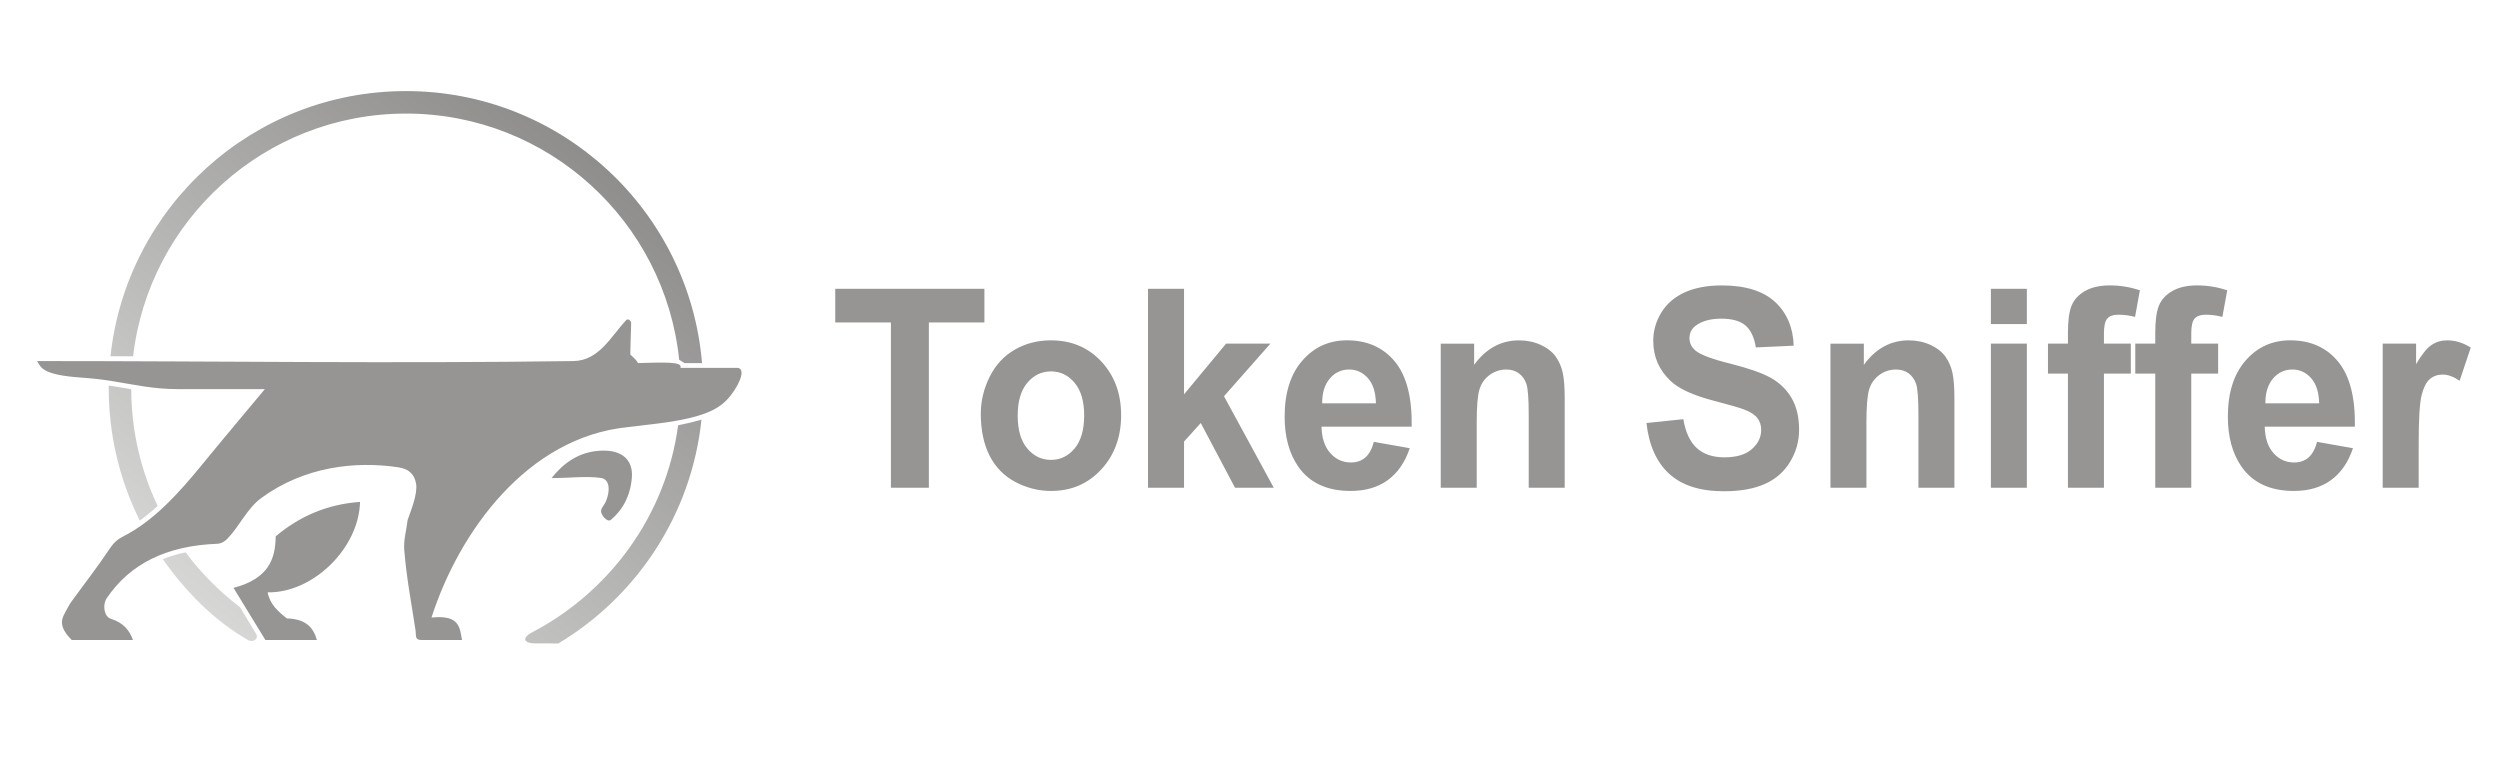 <?xml version="1.0" encoding="UTF-8"?>
<!DOCTYPE svg PUBLIC "-//W3C//DTD SVG 1.1//EN" "http://www.w3.org/Graphics/SVG/1.1/DTD/svg11.dtd">
<!-- Creator: CorelDRAW -->
<svg xmlns="http://www.w3.org/2000/svg" xml:space="preserve" width="200px" height="62px" style="shape-rendering:geometricPrecision; text-rendering:geometricPrecision; image-rendering:optimizeQuality; fill-rule:evenodd; clip-rule:evenodd"
viewBox="0 0 200 62.5">
 <defs>
  <style type="text/css">
   <![CDATA[
    .fil1 {fill:#969594}
    .fil0 {fill:url(#id0)}
   ]]>
  </style>
  <linearGradient id="id0" gradientUnits="userSpaceOnUse" x1="50.642" y1="5.748" x2="13.132" y2="53.487">
   <stop offset="0" style="stop-color:#838281"/>
   <stop offset="1" style="stop-color:#DEDEDD"/>
  </linearGradient>
 </defs>
 <g id="Layer_x0020_1">

  <path class="fil0" d="M31.93 9.159c11.458,0 20.886,8.703 22.035,19.858l0.43 0.267 1.416 0c-1.03,-12.286 -11.329,-21.938 -23.88,-21.938 -12.363,0 -22.541,9.364 -23.828,21.386l1.826 0c1.279,-11.017 10.643,-19.572 22.003,-19.572zm-23.965 21.932c-0.001,0.074 -0.003,0.148 -0.003,0.222 0,3.835 0.903,7.458 2.505,10.673 0.478,-0.349 0.958,-0.738 1.443,-1.178 -1.358,-2.858 -2.123,-6.051 -2.134,-9.423l-1.811 -0.293zm36.257 20.799c6.308,-3.777 10.735,-10.372 11.541,-18.044 -0.614,0.177 -1.242,0.326 -1.881,0.45 -0.978,7.266 -5.494,13.392 -11.73,16.674 -1.036,0.545 -0.58,0.917 0.185,0.918l1.885 0.003zm-25.024 -0.271c0.418,0.24 0.882,-0.115 0.658,-0.487l-1.311 -2.169c-1.659,-1.26 -3.135,-2.747 -4.381,-4.417 -0.609,0.124 -1.223,0.302 -1.844,0.544 1.834,2.606 4.11,4.936 6.878,6.528z"/>
  <path class="fil1" d="M194.247 39.332l-2.901 0 0 -11.62 2.693 0 0 1.651c0.462,-0.781 0.878,-1.296 1.244,-1.542 0.37,-0.247 0.786,-0.374 1.255,-0.374 0.662,0 1.297,0.194 1.91,0.583l-0.898 2.678c-0.486,-0.333 -0.941,-0.5 -1.361,-0.5 -0.409,0 -0.751,0.116 -1.032,0.355 -0.286,0.235 -0.504,0.665 -0.666,1.285 -0.162,0.62 -0.243,1.92 -0.243,3.896l0 3.59zm-8.025 -6.806c-0.021,-0.893 -0.236,-1.569 -0.649,-2.032 -0.412,-0.463 -0.916,-0.695 -1.508,-0.695 -0.634,0 -1.156,0.246 -1.569,0.736 -0.412,0.486 -0.617,1.151 -0.61,1.991l4.335 0zm-0.166 3.108l2.893 0.511c-0.373,1.124 -0.959,1.98 -1.762,2.566 -0.8,0.59 -1.804,0.881 -3.01,0.881 -1.907,0 -3.316,-0.657 -4.233,-1.98 -0.722,-1.057 -1.085,-2.394 -1.085,-4.004 0,-1.927 0.476,-3.436 1.427,-4.527 0.948,-1.091 2.15,-1.636 3.602,-1.636 1.631,0 2.918,0.572 3.862,1.715 0.941,1.143 1.392,2.891 1.353,5.248l-7.271 0c0.021,0.911 0.254,1.621 0.701,2.126 0.448,0.508 1.008,0.762 1.674,0.762 0.455,0 0.836,-0.131 1.146,-0.392 0.31,-0.265 0.546,-0.687 0.701,-1.27zm-14.662 -7.922l1.611 0 0 -0.878c0,-0.975 0.099,-1.707 0.296,-2.189 0.197,-0.482 0.557,-0.874 1.082,-1.177 0.529,-0.302 1.195,-0.452 1.998,-0.452 0.828,0 1.635,0.131 2.428,0.392l-0.391 2.148c-0.462,-0.12 -0.906,-0.176 -1.332,-0.176 -0.423,0 -0.723,0.101 -0.906,0.31 -0.183,0.209 -0.272,0.609 -0.272,1.199l0 0.822 2.167 0 0 2.417 -2.167 0 0 9.204 -2.904 0 0 -9.204 -1.611 0 0 -2.417zm-7.042 0l1.61 0 0 -0.878c0,-0.975 0.099,-1.707 0.296,-2.189 0.197,-0.482 0.557,-0.874 1.082,-1.177 0.529,-0.302 1.195,-0.452 1.998,-0.452 0.828,0 1.635,0.131 2.428,0.392l-0.391 2.148c-0.462,-0.12 -0.906,-0.176 -1.332,-0.176 -0.423,0 -0.723,0.101 -0.906,0.31 -0.183,0.209 -0.271,0.609 -0.271,1.199l0 0.822 2.167 0 0 2.417 -2.167 0 0 9.204 -2.904 0 0 -9.204 -1.61 0 0 -2.417zm-4.603 11.62l0 -11.62 2.901 0 0 11.62 -2.901 0zm0 -13.197l0 -2.846 2.901 0 0 2.846 -2.901 0zm-2.943 13.197l-2.901 0 0 -5.931c0,-1.255 -0.064,-2.066 -0.187,-2.436 -0.123,-0.366 -0.328,-0.653 -0.606,-0.859 -0.279,-0.202 -0.614,-0.306 -1.004,-0.306 -0.504,0 -0.955,0.146 -1.353,0.437 -0.398,0.295 -0.673,0.68 -0.821,1.162 -0.148,0.482 -0.222,1.371 -0.222,2.671l0 5.263 -2.901 0 0 -11.62 2.693 0 0 1.707c0.959,-1.315 2.164,-1.972 3.616,-1.972 0.638,0 1.226,0.123 1.755,0.366 0.528,0.246 0.93,0.556 1.202,0.938 0.272,0.381 0.462,0.81 0.568,1.292 0.109,0.482 0.162,1.169 0.162,2.066l0 7.224zm-24.833 -5.218l2.974 -0.31c0.176,1.06 0.539,1.837 1.089,2.334 0.546,0.493 1.283,0.744 2.213,0.744 0.983,0 1.727,-0.22 2.224,-0.665 0.5,-0.441 0.751,-0.956 0.751,-1.546 0,-0.381 -0.105,-0.702 -0.317,-0.968 -0.208,-0.269 -0.575,-0.5 -1.099,-0.695 -0.356,-0.135 -1.173,-0.366 -2.446,-0.702 -1.639,-0.429 -2.788,-0.96 -3.447,-1.587 -0.93,-0.881 -1.395,-1.957 -1.395,-3.227 0,-0.818 0.218,-1.58 0.655,-2.293 0.437,-0.71 1.068,-1.251 1.889,-1.625 0.825,-0.37 1.815,-0.556 2.978,-0.556 1.903,0 3.331,0.441 4.293,1.322 0.959,0.885 1.462,2.062 1.512,3.537l-3.055 0.142c-0.131,-0.825 -0.412,-1.419 -0.842,-1.778 -0.43,-0.362 -1.075,-0.542 -1.935,-0.542 -0.888,0 -1.586,0.191 -2.087,0.579 -0.324,0.247 -0.486,0.579 -0.486,0.994 0,0.381 0.151,0.706 0.455,0.975 0.384,0.344 1.322,0.702 2.809,1.072 1.487,0.373 2.587,0.758 3.299,1.154 0.712,0.4 1.269,0.941 1.674,1.632 0.402,0.691 0.603,1.543 0.603,2.555 0,0.919 -0.24,1.782 -0.723,2.581 -0.483,0.803 -1.163,1.401 -2.044,1.789 -0.881,0.393 -1.981,0.587 -3.296,0.587 -1.914,0 -3.384,-0.467 -4.409,-1.405 -1.026,-0.938 -1.639,-2.304 -1.836,-4.098zm-6.595 5.218l-2.901 0 0 -5.931c0,-1.255 -0.064,-2.066 -0.187,-2.436 -0.123,-0.366 -0.328,-0.653 -0.606,-0.859 -0.279,-0.202 -0.614,-0.306 -1.004,-0.306 -0.504,0 -0.955,0.146 -1.353,0.437 -0.398,0.295 -0.673,0.68 -0.821,1.162 -0.148,0.482 -0.222,1.371 -0.222,2.671l0 5.263 -2.901 0 0 -11.62 2.693 0 0 1.707c0.959,-1.315 2.164,-1.972 3.616,-1.972 0.638,0 1.226,0.123 1.755,0.366 0.528,0.246 0.93,0.556 1.202,0.938 0.272,0.381 0.462,0.81 0.568,1.292 0.109,0.482 0.162,1.169 0.162,2.066l0 7.224zm-15.222 -6.806c-0.021,-0.893 -0.236,-1.569 -0.649,-2.032 -0.412,-0.463 -0.916,-0.695 -1.508,-0.695 -0.634,0 -1.156,0.246 -1.568,0.736 -0.412,0.486 -0.617,1.151 -0.61,1.991l4.335 0zm-0.166 3.108l2.893 0.511c-0.374,1.124 -0.959,1.98 -1.762,2.566 -0.8,0.59 -1.804,0.881 -3.01,0.881 -1.907,0 -3.317,-0.657 -4.233,-1.98 -0.722,-1.057 -1.085,-2.394 -1.085,-4.004 0,-1.927 0.476,-3.436 1.427,-4.527 0.948,-1.091 2.15,-1.636 3.602,-1.636 1.631,0 2.918,0.572 3.863,1.715 0.941,1.143 1.392,2.891 1.353,5.248l-7.271 0c0.021,0.911 0.254,1.621 0.701,2.126 0.448,0.508 1.008,0.762 1.674,0.762 0.455,0 0.835,-0.131 1.145,-0.392 0.31,-0.265 0.547,-0.687 0.702,-1.27zm-18.215 3.698l0 -16.043 2.905 0 0 8.512 3.394 -4.09 3.574 0 -3.746 4.243 4.014 7.377 -3.126 0 -2.76 -5.218 -1.35 1.498 0 3.72 -2.905 0zm-10.509 -5.812c0,1.154 0.257,2.035 0.775,2.648 0.515,0.613 1.153,0.919 1.911,0.919 0.757,0 1.392,-0.306 1.903,-0.919 0.514,-0.613 0.772,-1.502 0.772,-2.671 0,-1.135 -0.257,-2.013 -0.772,-2.626 -0.511,-0.613 -1.145,-0.919 -1.903,-0.919 -0.758,0 -1.396,0.306 -1.911,0.919 -0.518,0.613 -0.775,1.498 -0.775,2.648zm-2.975 -0.165c0,-1.02 0.24,-2.01 0.712,-2.966 0.476,-0.953 1.149,-1.685 2.019,-2.185 0.871,-0.504 1.843,-0.758 2.918,-0.758 1.657,0 3.017,0.572 4.078,1.715 1.061,1.143 1.589,2.584 1.589,4.329 0,1.756 -0.536,3.212 -1.604,4.37 -1.071,1.158 -2.418,1.733 -4.042,1.733 -1.008,0 -1.963,-0.239 -2.876,-0.721 -0.913,-0.482 -1.607,-1.188 -2.083,-2.118 -0.472,-0.93 -0.712,-2.062 -0.712,-3.399zm-7.249 5.976l0 -13.327 -4.49 0 0 -2.715 12.029 0 0 2.715 -4.479 0 0 13.327 -3.059 0zm-27.365 -0.786c1.335,0.034 2.695,-0.185 3.983,0 0.709,0.102 0.764,1.023 0.395,1.892 -0.096,0.226 -0.272,0.414 -0.365,0.641 -0.155,0.38 0.483,1.086 0.76,0.854 0.952,-0.796 1.595,-1.947 1.702,-3.449 0.095,-1.319 -0.715,-2.241 -2.554,-2.136 -1.821,0.103 -3.006,1.073 -3.922,2.197zm-41.494 -9.427c14.416,0 28.834,0.206 43.25,0 2.058,-0.029 2.999,-1.945 4.249,-3.29 0.165,-0.177 0.421,0.025 0.411,0.274 -0.033,0.776 -0.046,1.715 -0.069,2.491 0.348,0.301 0.554,0.529 0.617,0.686 2.072,-0.051 3.644,-0.138 3.427,0.387l4.557 0c0.694,0 0.35,1.107 -0.48,2.193 -0.925,1.211 -2.3,1.899 -6.663,2.388 -0.492,0.055 -1.101,0.141 -1.666,0.199 -8.133,0.823 -13.607,8.466 -15.826,15.357 2.333,-0.245 2.272,0.869 2.463,1.811 -1.079,0 -2.157,0 -3.236,0 -0.603,0 -0.437,-0.286 -0.523,-0.851 -0.328,-2.135 -0.734,-4.277 -0.901,-6.429 -0.062,-0.802 0.182,-1.599 0.274,-2.399 0.274,-0.799 0.826,-2.11 0.678,-2.942 -0.141,-0.798 -0.631,-1.188 -1.432,-1.308 -3.432,-0.513 -7.545,-0.078 -11.035,2.467 -1.153,0.841 -1.752,2.262 -2.742,3.29 -0.212,0.221 -0.516,0.4 -0.822,0.411 -4.115,0.154 -7.055,1.633 -8.91,4.387 -0.363,0.539 -0.222,1.488 0.328,1.66 1.013,0.316 1.515,0.941 1.782,1.714 -1.645,0 -3.291,0 -4.935,0 -0.485,-0.501 -0.923,-1.056 -0.753,-1.714 0.084,-0.327 0.471,-0.952 0.631,-1.248 1.074,-1.485 2.204,-2.931 3.221,-4.455 0.378,-0.566 0.722,-0.766 1.097,-0.96 2.435,-1.256 4.4,-3.426 6.306,-5.757 1.673,-2.047 3.381,-4.067 5.072,-6.1 -2.343,0 -4.677,0 -7.045,0 -1.987,0 -3.472,-0.362 -5.404,-0.669 -0.706,-0.112 -1.5,-0.201 -2.429,-0.266 -3.14,-0.22 -3.186,-0.849 -3.491,-1.327zm19.244 14.136c1.876,-1.577 4.093,-2.586 6.802,-2.778 -0.088,3.737 -3.792,7.356 -7.451,7.295 0.128,0.597 0.387,1.228 1.558,2.103 1.587,0.044 2.144,0.793 2.414,1.74 -1.385,0 -2.769,0 -4.154,0 -0.857,-1.402 -1.714,-2.804 -2.571,-4.206 2.868,-0.751 3.379,-2.364 3.401,-4.154z"/>
 </g>
</svg>
